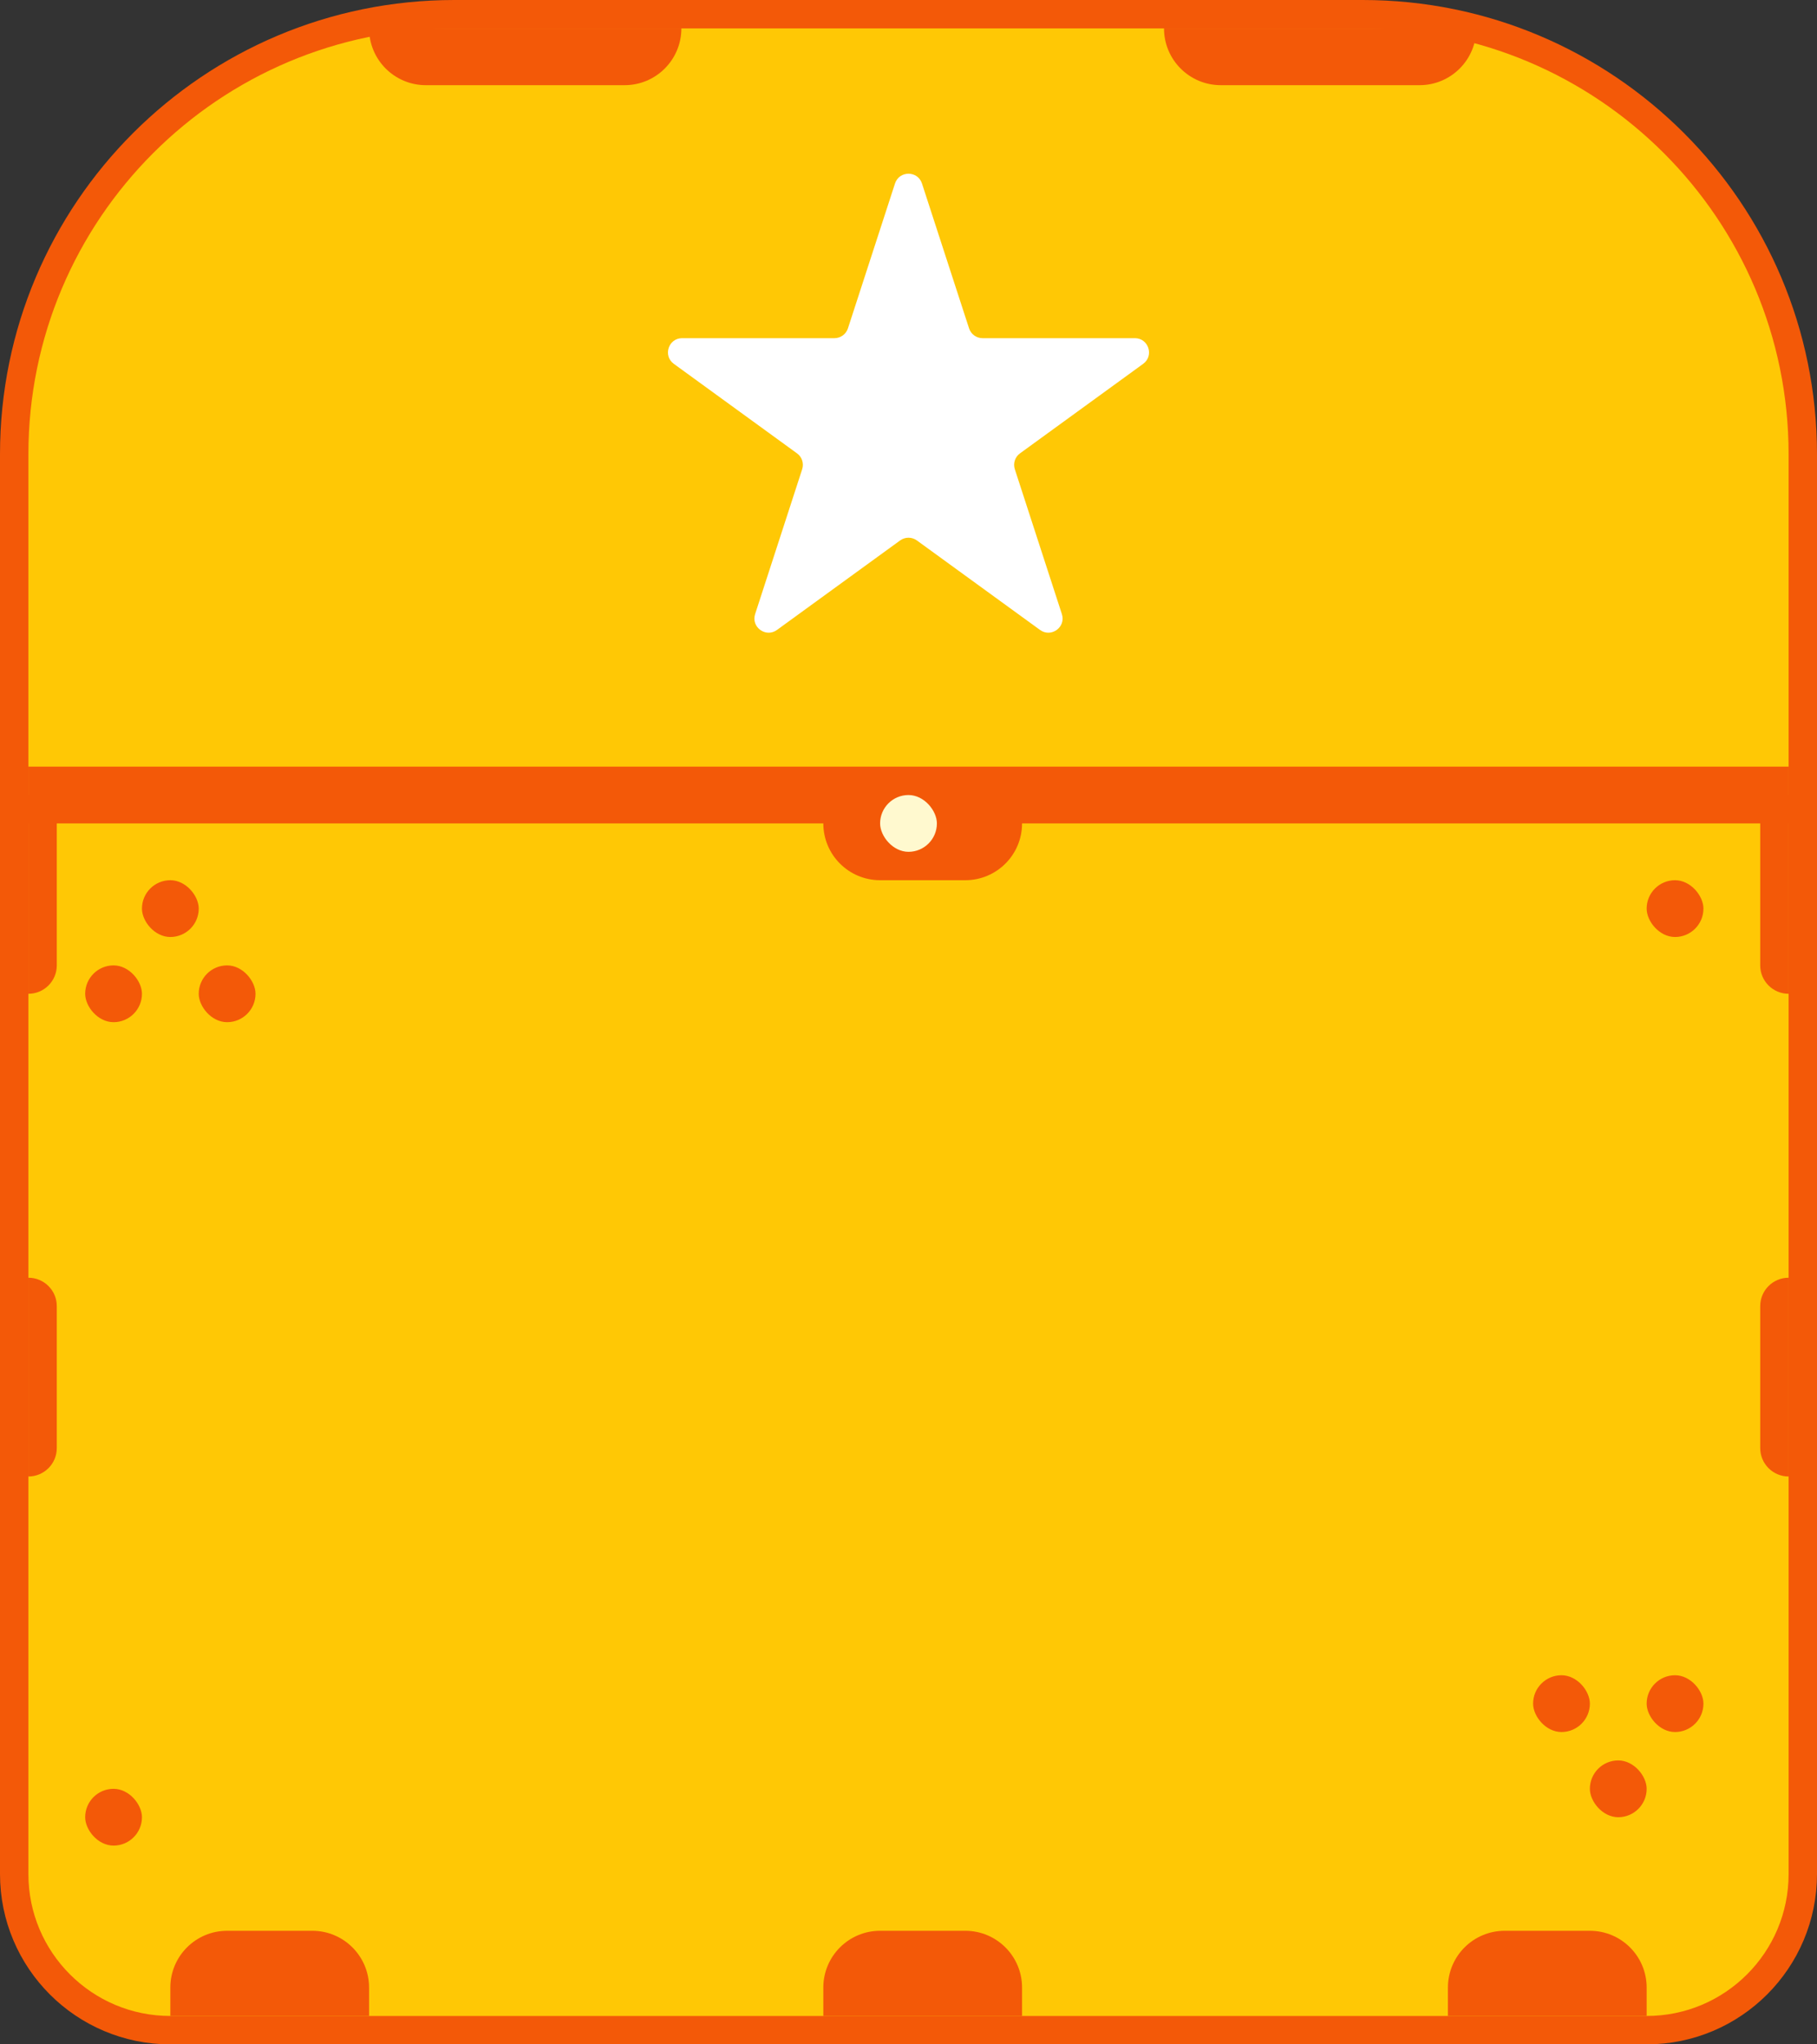 <svg width="64" height="72" viewBox="0 0 64 72" fill="none" xmlns="http://www.w3.org/2000/svg">
<rect x="0" y="0" width="64" height="72" fill="#333333" stroke="none"/>
<path d="M48 0.5C56.56 0.5 63.5 7.44 63.5 16V66C63.5 69.038 61.038 71.5 58 71.5H6C2.962 71.5 0.5 69.038 0.5 66V16C0.5 7.44 7.44 0.5 16 0.5H48Z" fill="#FFC805"/>
<path d="M48 0.5C56.56 0.5 63.5 7.44 63.5 16V66C63.5 69.038 61.038 71.5 58 71.5H6C2.962 71.5 0.5 69.038 0.5 66V16C0.5 7.44 7.44 0.5 16 0.5H48Z" stroke="#F35908"/>
<rect width="62" height="2" transform="matrix(1 0 0 -1 1 29)" fill="#F35908"/>
<path d="M1 45V45C1.552 45 2 45.448 2 46V51C2 51.552 1.552 52 1 52V52V45Z" fill="#F35908"/>
<path d="M1 28V28C1.552 28 2 28.448 2 29V34C2 34.552 1.552 35 1 35V35V28Z" fill="#F35908"/>
<path d="M62 29C62 28.448 62.448 28 63 28V28V35V35C62.448 35 62 34.552 62 34V29Z" fill="#F35908"/>
<path d="M6 71V70C6 68.895 6.895 68 8 68H11C12.105 68 13 68.895 13 70V71H6Z" fill="#F35908"/>
<path d="M29 71V70C29 68.895 29.895 68 31 68H34C35.105 68 36 68.895 36 70V71H29Z" fill="#F35908"/>
<path d="M29 28V29C29 30.105 29.895 31 31 31H34C35.105 31 36 30.105 36 29V28H29Z" fill="#F35908"/>
<path d="M51 71V70C51 68.895 51.895 68 53 68H56C57.105 68 58 68.895 58 70V71H51Z" fill="#F35908"/>
<path d="M62 46C62 45.448 62.448 45 63 45V45V52V52C62.448 52 62 51.552 62 51V46Z" fill="#F35908"/>
<path d="M41 1H52V1C52 2.105 51.105 3 50 3H43C41.895 3 41 2.105 41 1V1Z" fill="#F35908"/>
<path d="M13 1H24V1C24 2.105 23.105 3 22 3H15C13.895 3 13 2.105 13 1V1Z" fill="#F35908"/>
<path d="M31.524 6.464C31.674 6.003 32.326 6.003 32.475 6.464L34.133 11.564C34.2 11.77 34.392 11.91 34.608 11.91H39.972C40.456 11.91 40.657 12.53 40.266 12.814L35.927 15.967C35.751 16.094 35.678 16.32 35.745 16.526L37.402 21.627C37.552 22.087 37.025 22.47 36.633 22.186L32.294 19.033C32.119 18.906 31.881 18.906 31.706 19.033L27.367 22.186C26.975 22.47 26.448 22.087 26.598 21.627L28.255 16.526C28.322 16.32 28.249 16.094 28.073 15.967L23.734 12.814C23.343 12.53 23.544 11.91 24.028 11.91H29.392C29.608 11.91 29.8 11.77 29.867 11.564L31.524 6.464Z" fill="white"/>
<rect x="31" y="28" width="2" height="2" rx="1" fill="#FFF9CF"/>
<rect x="5" y="31" width="2" height="2" rx="1" fill="#F35908"/>
<rect x="3" y="34" width="2" height="2" rx="1" fill="#F35908"/>
<rect x="7" y="34" width="2" height="2" rx="1" fill="#F35908"/>
<rect x="56" y="62" width="2" height="2" rx="1" fill="#F35908"/>
<rect x="58" y="59" width="2" height="2" rx="1" fill="#F35908"/>
<rect x="54" y="59" width="2" height="2" rx="1" fill="#F35908"/>
<rect x="3" y="63" width="2" height="2" rx="1" fill="#F35908"/>
<rect x="58" y="31" width="2" height="2" rx="1" fill="#F35908"/>
</svg>
